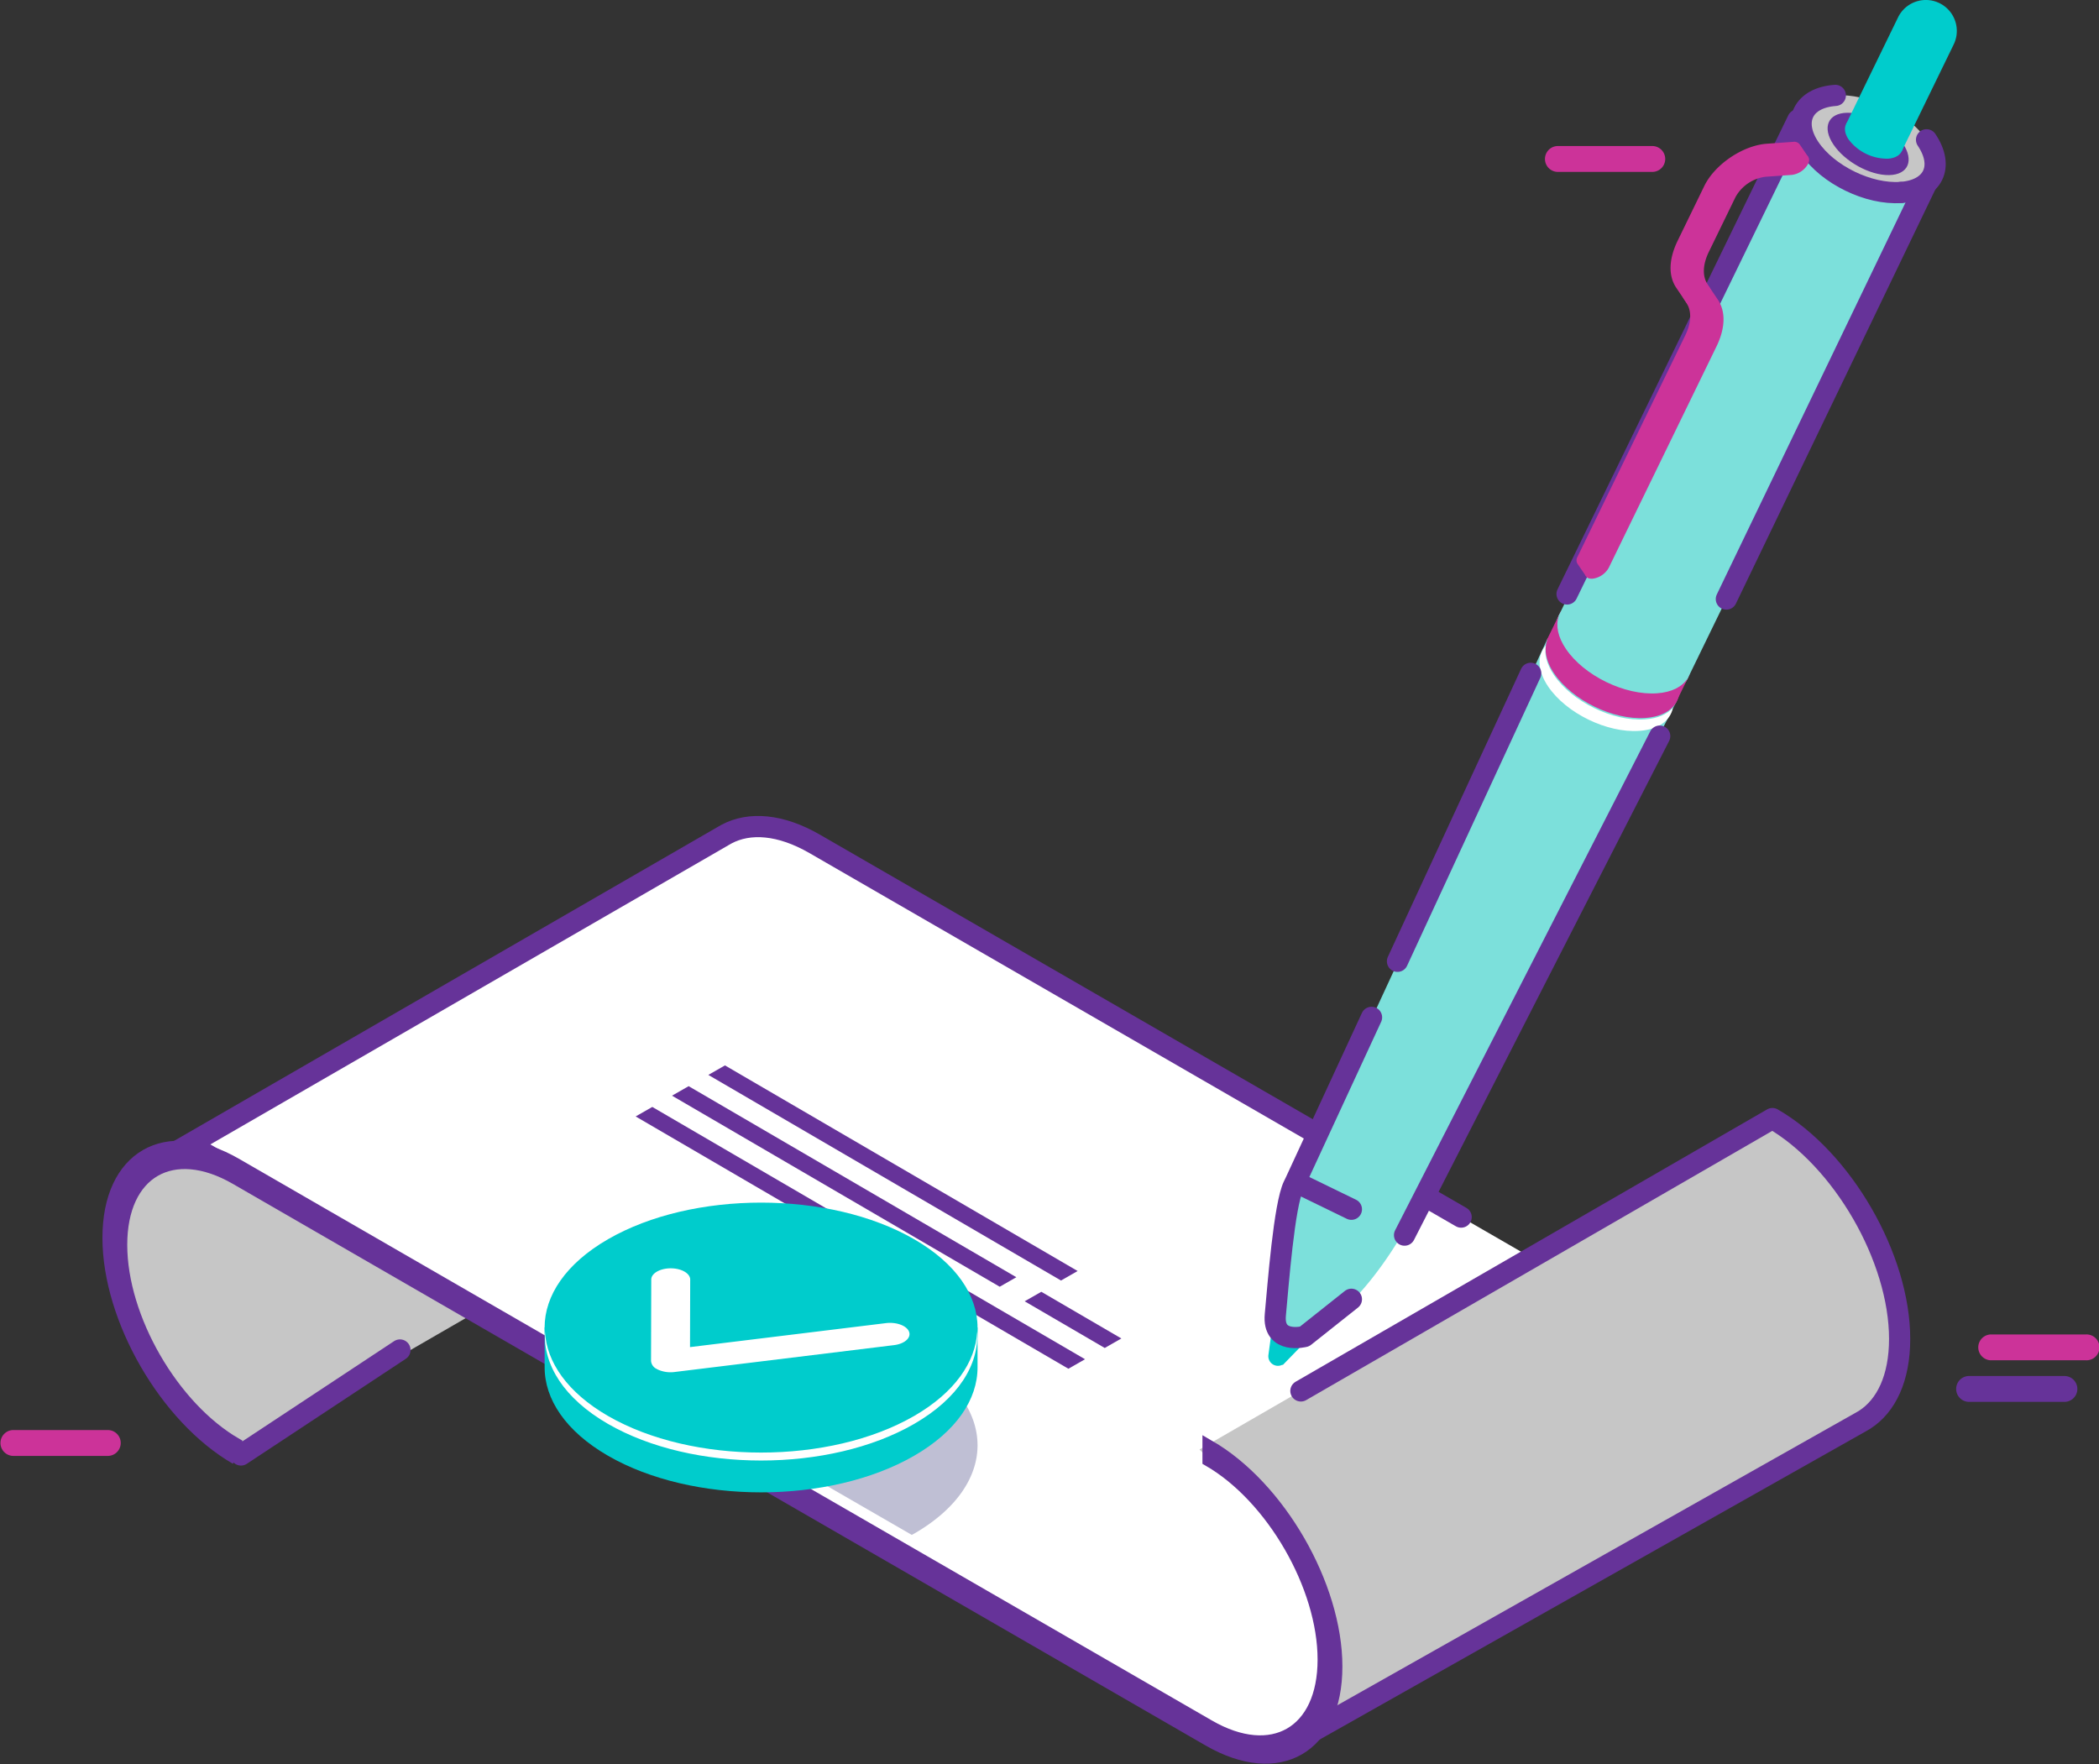 <svg xmlns="http://www.w3.org/2000/svg" width="495.235" height="416.237" viewBox="0 0 495.235 416.237">
    <rect x="0" y="0" width="495.235" height="416.237" fill="#333333" stroke="none"/>
    <defs>
        <style>
            .cls-1{fill:#c39}.cls-2{fill:#c6c6c6}.cls-3{fill:#fff}.cls-4{fill:#d4ecff}.cls-6{fill:#639}.cls-7{stroke:#639;fill:none;stroke-linecap:round;stroke-width:5px;stroke-linejoin:round}.cls-10{fill:#0cc}.cls-13{fill:#7ce0db}
        </style>
    </defs>
    <g id="axe-rule" transform="translate(-421 -432)">
        <path id="Path_5382" d="M152.243 81.014h-22.491a3.052 3.052 0 0 1 0-6.1h22.491a3.052 3.052 0 0 1 0 6.1z" class="cls-1" transform="translate(658.705 391.543)"/>
        <g id="Group_6767" transform="translate(94.436 -193)">
            <g id="Group_6766" transform="translate(-12.766 -454)">
                <g id="Group_6747" transform="translate(2011.945 875.988)">
                    <path id="Path_5420" d="M-1617.5 545.644l135.176-78.083-152.38 7.179-9.465 9.054-2.058 13.58 1.509 9.228 4.527 11.211 4.527 8.779 5.075 6.584z" class="cls-2"/>
                    <g id="Group_6737">
                        <path id="Path_5421" d="M-1356.034 598.666c0-19.113-13.466-42.436-30.018-51.992v3.292c14.98 8.649 27.167 29.757 27.167 47.053s-12.187 24.332-27.167 15.684l-229.516-132.512c-8.273-4.776-15.775-5.223-21.21-2.089l134.826-77.862q.345-.211.7-.4l.043-.025c5.4-2.891 12.736-2.364 20.81 2.3l184.646 106.605a12.994 12.994 0 0 0-2.124 2.066l-7-4.041-37.365 81.2-15.454 21.1a30.348 30.348 0 0 0 1.662-10.379z" class="cls-3"/>
                        <path id="Path_5422" d="M-1636.812 478.123l.024-.013z" class="cls-4"/>
                    </g>
                    <g id="Group_6738">
                        <path id="Path_5423" d="M-1617.492 474.684l229.517 132.516c14.626 8.444 26.583 1.93 27.14-14.483 0 .207.026.419.026.625 0 17.3-12.187 24.332-27.166 15.684l-229.517-132.516c-8.272-4.777-15.774-5.223-21.209-2.089.001 0 15.877-2.816 21.209.263z" class="cls-3"/>
                    </g>
                    <path id="Path_5424" d="M-1587.147 588.891l.024-.014z" class="cls-4"/>
                    <path id="Path_5425" d="M-1254.435 466.925c16.552 9.556 30.017 32.878 30.017 51.991 0 9.227-3.145 15.8-8.255 19.068l-.006.009-.082.048q-.454.285-.93.537l-134.683 77.822 8.246-14.9-.96-14.883-2.607-8.368-3.978-8.917s-3.292-6.1-3.5-6.241-4.869-6.173-4.869-6.173l-4.535-4.733-4.931-3.154-4.1-4.021z" class="cls-2"/>
                    <g id="Group_6739">
                        <path id="Path_5426" fill="#639" stroke="#639" stroke-miterlimit="10" stroke-width="3px" d="M-1616.927 547.064v-3.292c-14.98-8.649-27.166-29.757-27.166-47.054s12.186-24.332 27.166-15.684l229.516 132.512c16.552 9.556 30.018 1.782 30.018-17.33s-13.466-42.435-30.018-51.991v3.292c14.98 8.648 27.167 29.756 27.167 47.053s-12.187 24.332-27.167 15.683l-229.516-132.511c-16.552-9.556-30.018-1.782-30.018 17.33s13.466 42.435 30.018 51.992z"/>
                    </g>
                    <g id="Group_6740">
                        <path id="Path_5427" d="M-1416.615 523.708l-102.1-59.526-3.924 2.243 102.1 59.526z" class="cls-6"/>
                        <path id="Path_5428" d="M-1418.358 502.894l-83.207-48.512-3.924 2.243 83.207 48.512z" class="cls-6"/>
                        <path id="Path_5429" d="M-1432.821 504.359l-77.316-45.077-3.924 2.243 77.317 45.077z" class="cls-6"/>
                        <path id="Path_5430" d="M-1408.042 518.808l-18.889-11.014-3.924 2.243 18.889 11.014z" class="cls-6"/>
                    </g>
                    <path id="Path_5431" d="M-1636.778 478.1l134.826-77.862q.345-.211.7-.4l.043-.025c5.4-2.891 12.736-2.364 20.81 2.3l152.522 88.059" class="cls-7"/>
                    <path id="Line_246" d="M214.37 123.767L0 0" class="cls-7" transform="translate(-1625.803 474.282)"/>
                    <path id="Path_5432" d="M-1365.683 531.186l111.248-64.261c16.552 9.556 30.017 32.878 30.017 51.991 0 9.227-3.145 15.8-8.255 19.068l-.006.009-.082.048q-.454.285-.93.537l-133.225 75.187" class="cls-7"/>
                    <path id="Line_247" fill="#d4ecff" stroke="#639" stroke-linecap="round" stroke-miterlimit="10" stroke-width="5px" d="M0 24.771L37.504 0" transform="translate(-1615.756 521.525)"/>
                    <g id="Group_6742">
                        <path id="Path_5433" fill="#bfbfd4" d="M-1457.491 565.15c.181-.1.379-.188.558-.292 19.945-11.515 19.945-30.185 0-41.7s-52.284-11.515-72.229 0c-.427.246-.792.515-1.2.767a33.423 33.423 0 0 1 6.518 2.916z"/>
                        <path id="Path_5434" d="M-1441.974 525.63v-9.389h-2.707c-2.432-4.186-6.479-8.127-12.253-11.46-19.946-11.516-52.284-11.516-72.229 0-5.773 3.333-9.821 7.274-12.252 11.46h-2.7v9.312c-.034 7.572 4.946 15.151 14.953 20.928 19.946 11.516 52.284 11.516 72.229 0 9.974-5.757 14.96-13.304 14.959-20.851z" class="cls-10"/>
                        <path id="Path_5435" d="M-1456.933 537.092c-19.945 11.515-52.283 11.515-72.229 0s-19.946-30.186 0-41.7 52.283-11.515 72.229 0 19.945 30.184 0 41.7z" class="cls-10"/>
                        <path id="Path_5436" d="M-1456.933 537.091c-19.945 11.516-52.283 11.516-72.229 0-9.559-5.519-14.485-12.682-14.882-19.913-.431 7.857 4.495 15.793 14.882 21.79 19.946 11.516 52.284 11.516 72.229 0 10.387-6 15.313-13.932 14.881-21.789-.396 7.23-5.322 14.393-14.881 19.912z" class="cls-3"/>
                        <g id="Group_6741">
                            <path id="Path_5437" d="M-1517.665 526a2.3 2.3 0 0 1-1.346-1.881l.052-19.213c0-1.464 2.065-2.651 4.6-2.649s4.59 1.191 4.589 2.659l-.043 15.931 46.235-5.662c2.486-.3 4.924.612 5.451 2.045s-1.06 2.843-3.542 3.148l-51.794 6.342a7.288 7.288 0 0 1-3.851-.535c-.12-.056-.239-.117-.351-.185z" class="cls-3"/>
                        </g>
                    </g>
                    <g id="Group_6746">
                        <path id="Path_5438" fill="#0cc" stroke="#0cc" stroke-width="3px" d="M-1371.435 523.686a.765.765 0 0 1-.424-.791l1.458-10.725 7.391 3.6-7.541 7.763a.765.765 0 0 1-.884.153z"/>
                        <path id="Path_5439" fill="#c1d0dc" stroke="#639" stroke-linecap="round" stroke-linejoin="round" stroke-width="5px" d="M-1343.531 489.536c-6.443.456-14.6-3.513-18.213-8.865s-1.324-10.06 5.118-10.516 14.6 3.514 18.213 8.866 1.324 10.06-5.118 10.515z"/>
                        <path id="Path_5440" d="M-1277 368.378l-30.434-14.815-55.526 120.014 13.219 6.435-13.219-6.435-.428.88a74.642 74.642 0 0 0-7.248 39.118 1.915 1.915 0 0 0 .353 1.732c.943 1.4 3.683 2.7 3.683 2.7s1.948 1.32 2.217.883l3.883-2.883c8.81-6.394 15.511-15.886 20.8-25.4l2.5-4.5z" class="cls-13"/>
                        <g id="Group_6743">
                            <path id="Path_5441" d="M-1281.982 367.3c-7.613.538-17.248-4.152-21.521-10.476s-1.565-11.886 6.048-12.424 17.248 4.151 21.52 10.475 1.565 11.882-6.047 12.425z" class="cls-4"/>
                        </g>
                        <path id="Path_5442" d="M-1284.4 372.4c-7.612.539-17.247-4.152-21.52-10.475s-1.565-11.887 6.048-12.425 17.248 4.152 21.52 10.476 1.566 11.889-6.048 12.424z" class="cls-1"/>
                        <path id="Path_5443" d="M-1284.478 372.738c-7.612.538-17.247-4.152-21.52-10.476-1.721-2.547-2.291-4.963-1.883-6.985-2.076 2.325-2.064 5.869.525 9.7 4.272 6.324 13.907 11.014 21.519 10.476 4.547-.322 7.327-2.443 7.931-5.44-1.349 1.513-3.572 2.513-6.572 2.725z" class="cls-3"/>
                        <path id="Rectangle_3266" d="M0 0H7.492V33.848H0z" class="cls-1" transform="rotate(-64.044 -370.847 1222.39)"/>
                        <path id="Path_5444" d="M-1216.637 244.377l-30.434-14.815-57.521 118.169-.344.706.059.028c-.7 2.143-.194 4.818 1.718 7.646 4.273 6.325 13.908 11.015 21.52 10.476 3.408-.24 5.823-1.493 7.079-3.364l.059.028z" class="cls-13"/>
                        <path id="Line_248" d="M0 98.223L47.294 0" class="cls-7" transform="translate(-1265.302 246.129)"/>
                        <path id="Line_249" d="M54.442 0L0 111.842" class="cls-7" transform="translate(-1302.884 231.314)"/>
                        <path id="Path_5445" d="M-1224.117 248.42c-7.613.538-17.248-4.152-21.521-10.476s-1.565-11.886 6.048-12.424 17.248 4.151 21.52 10.475 1.565 11.887-6.047 12.425z" class="cls-2"/>
                        <path id="Path_5446" d="M-1226.887 244.322c-4.511.091-10.392-3.127-13.135-7.187s-1.31-7.426 3.2-7.517 10.392 3.126 13.135 7.187 1.312 7.426-3.2 7.517z" class="cls-6"/>
                        <g id="Group_6744">
                            <path id="Path_5447" d="M-1223.929 238.708l-13.131-6.392 12.265-25.2a7.3 7.3 0 0 1 9.761-3.37 7.3 7.3 0 0 1 3.369 9.761z" class="cls-10"/>
                            <path id="Path_5448" d="M-1227.157 240.452a11.412 11.412 0 0 1-9.285-4.52c-1.843-2.728-.675-5.128 2.609-5.36a11.41 11.41 0 0 1 9.285 4.519c1.848 2.729.675 5.129-2.609 5.361z" class="cls-10"/>
                        </g>
                        <path id="Path_5449" d="M-1218.07 235.995c4.273 6.324 1.565 11.887-6.047 12.425" class="cls-7"/>
                        <path id="Path_5450" d="M-1224.117 248.42c-7.613.538-17.248-4.152-21.521-10.476s-1.565-11.886 6.048-12.424" class="cls-7"/>
                        <g id="Group_6745">
                            <path id="Path_5451" d="M-1269.36 270.7l-2.332-3.45c-1.338-1.982-1.26-4.749.22-7.791l6.3-12.947a9.451 9.451 0 0 1 7.075-4.781l6.2-.438a5.1 5.1 0 0 0 3.014-1.49l2.905.238-2.01-2.947v.007a1.592 1.592 0 0 0-1.565-.618l-6.2.439c-5.653.4-12.271 4.871-14.752 9.967l-6.3 12.948c-2.1 4.326-2.216 8.261-.312 11.081l2.332 3.449c1.339 1.982 1.261 4.749-.22 7.791l-25.4 52.192a1.612 1.612 0 0 0-.031 1.662l2.005 2.94.807-2.716a5.113 5.113 0 0 0 2.559-2.263l25.405-52.192c2.095-4.326 2.205-8.261.3-11.081z" class="cls-1"/>
                            <path id="Path_5452" d="M-1269.657 270.236c-1.338-1.982-1.26-4.749.22-7.79l6.3-12.948a9.446 9.446 0 0 1 7.075-4.78l6.2-.439a5.121 5.121 0 0 0 3.839-2.593c.646-1.328-.024-2.32-1.5-2.216l-6.2.438c-5.654.4-12.272 4.871-14.752 9.967l-6.3 12.948c-2.106 4.326-2.216 8.261-.312 11.081l2.332 3.45c1.339 1.981 1.261 4.748-.22 7.791l-25.405 52.191c-.647 1.328.024 2.321 1.5 2.217a5.125 5.125 0 0 0 3.839-2.594l25.405-52.192c2.106-4.327 2.217-8.262.312-11.081z" class="cls-1"/>
                        </g>
                        <path id="Line_250" d="M0 117.738L60.204 0" class="cls-7" transform="translate(-1341.229 376.688)"/>
                        <path id="Path_5453" d="M-1349.015 443.046l-17.971 38.842 13.219 6.435-13.219-6.435-.428.88c-2.217 4.554-3.633 23.343-4.3 30.445s6.884 5.133 6.884 5.133l11.063-8.785" class="cls-7"/>
                        <path id="Line_251" d="M31.436 0L0 67.946" class="cls-7" transform="translate(-1342.896 361.874)"/>
                    </g>
                </g>
                <path id="Path_5380" d="M335.363 39.394h-22.491a3.052 3.052 0 0 1 0-6.1h22.491a3.052 3.052 0 1 1 0 6.1z" class="cls-1" transform="translate(496.149 1360.551)"/>
                <path id="Path_5381" d="M332.613 44.794h-22.491a3.052 3.052 0 1 1 0-6.1h22.491a3.052 3.052 0 0 1 0 6.1z" class="cls-6" transform="translate(493.903 1364.961)"/>
                <path id="Path_5383" d="M412.623 116.764h-22.491a3.052 3.052 0 0 1 0-6.1h22.491a3.052 3.052 0 0 1 0 6.1z" class="cls-1" transform="translate(-47.75 1305.74)"/>
            </g>
        </g>
    </g>
</svg>
